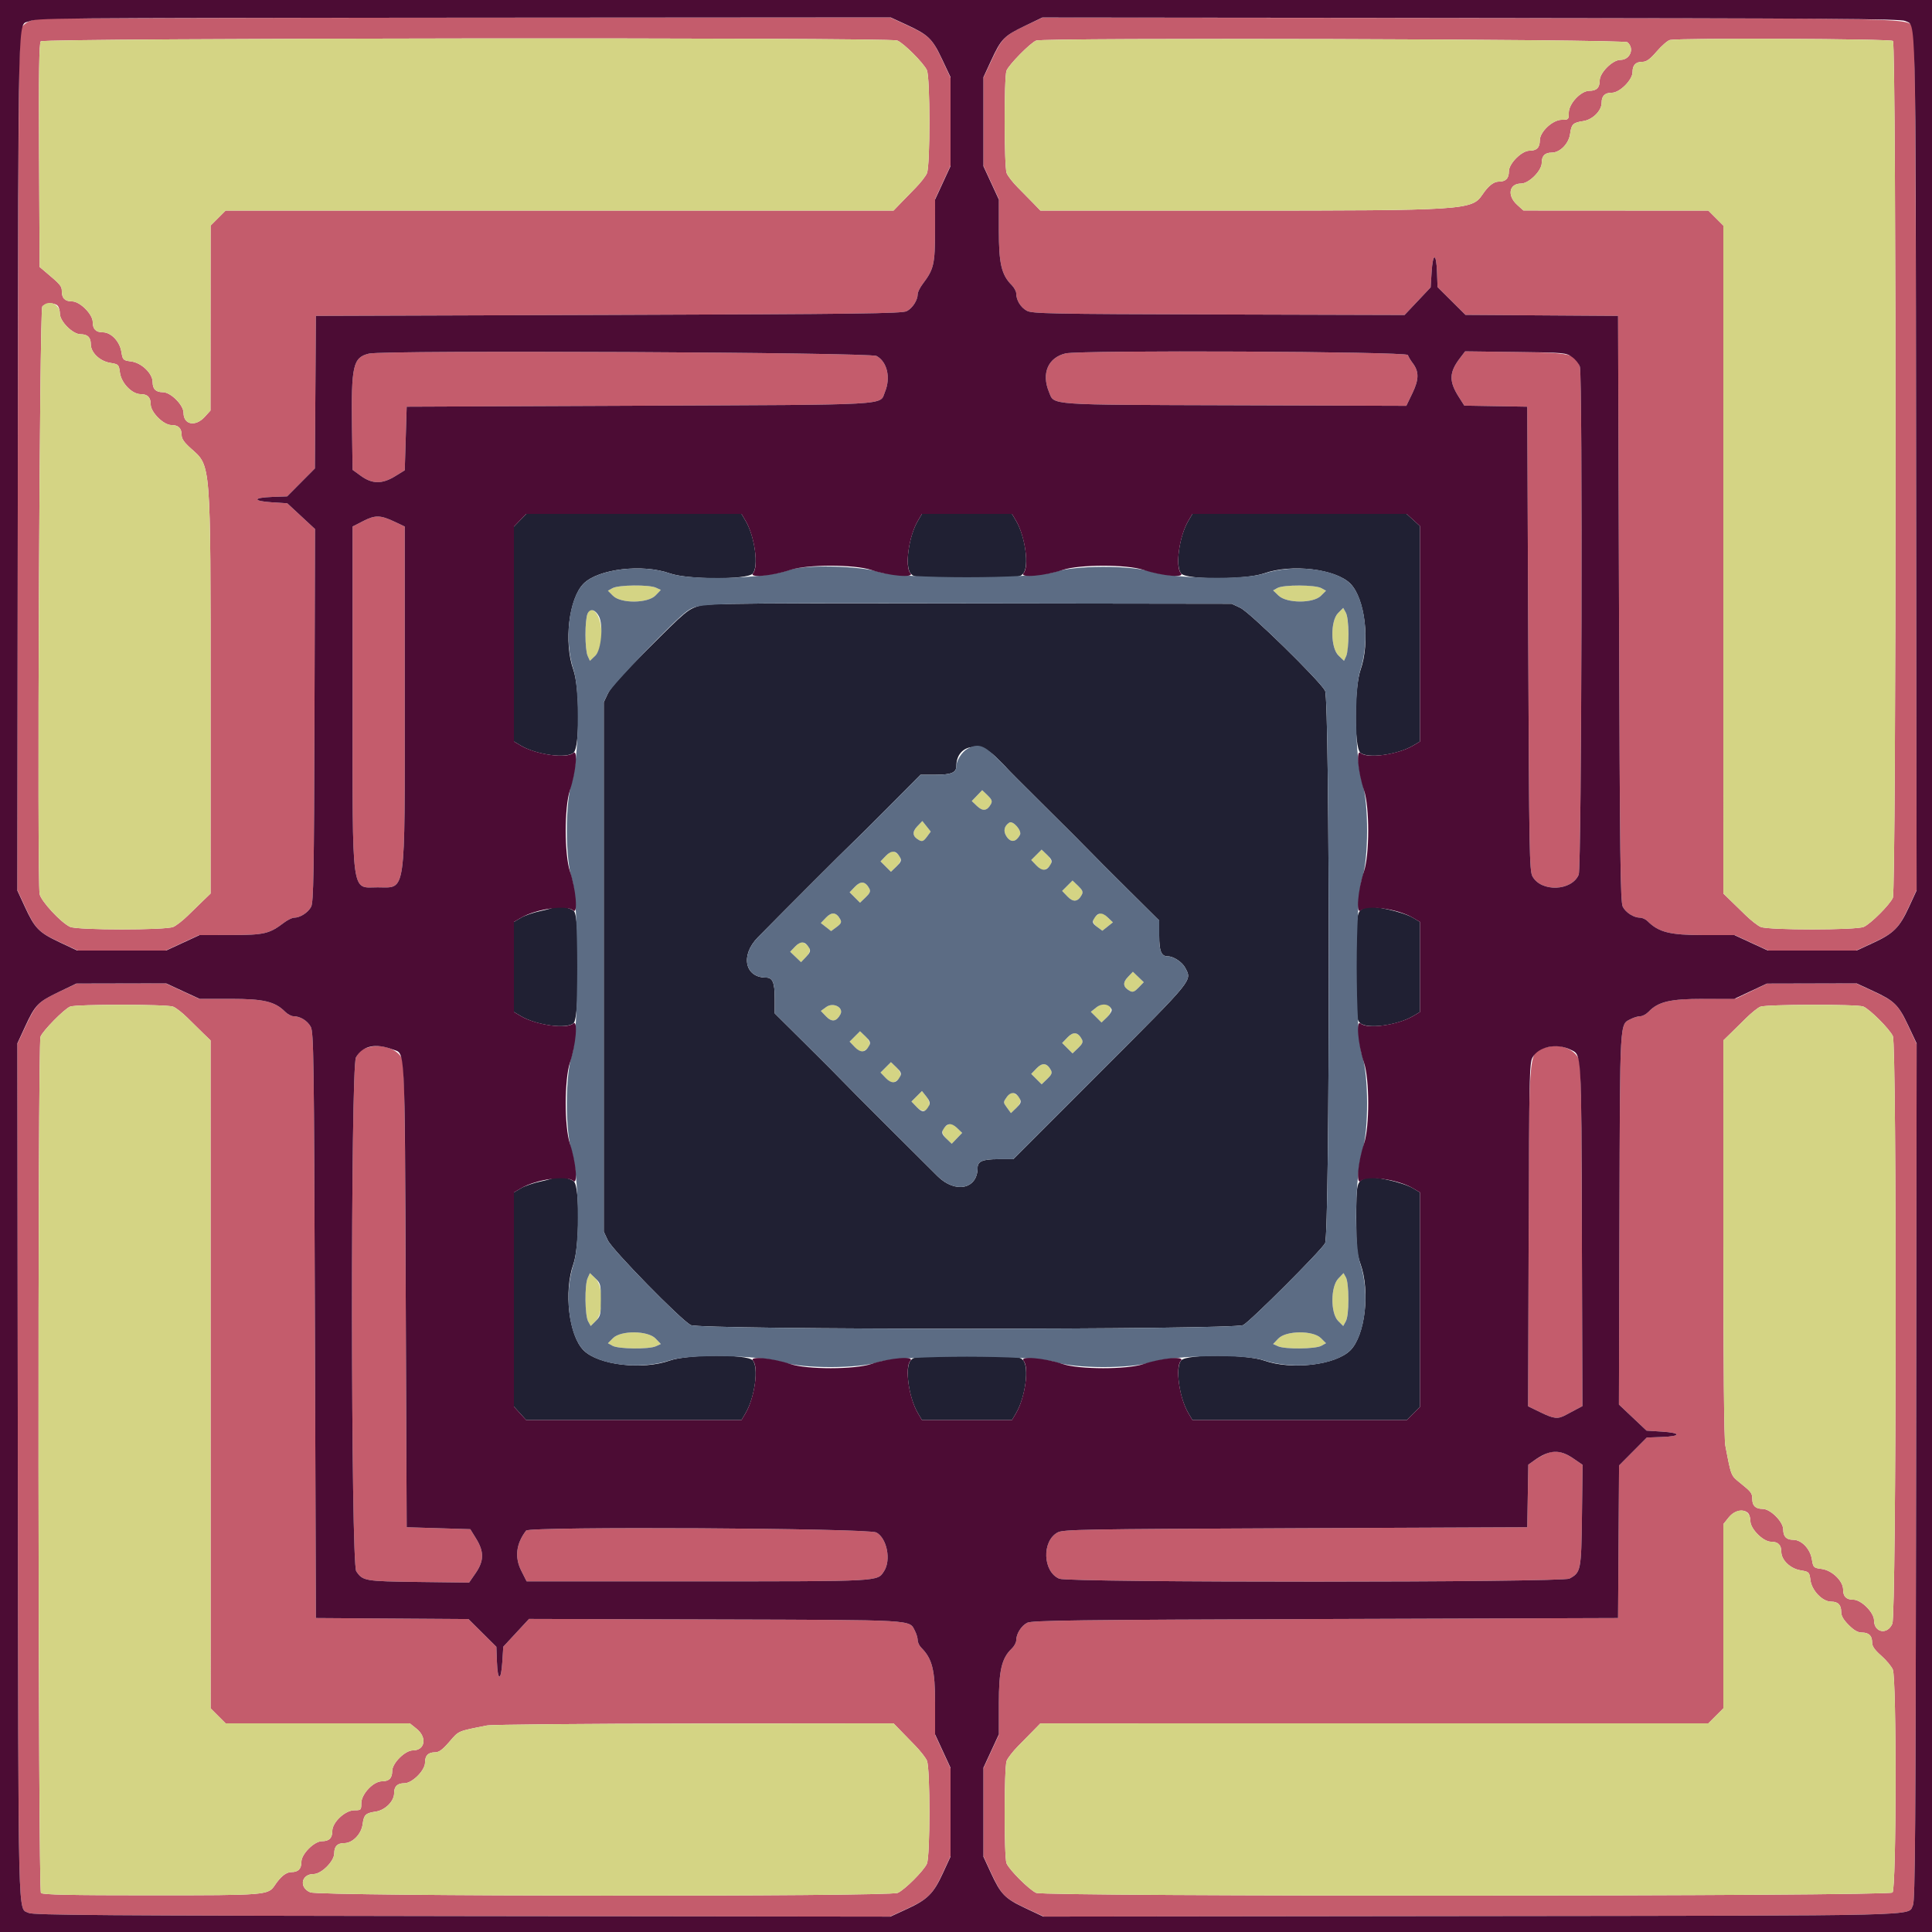 <svg id="svg" version="1.1" xmlns="http://www.w3.org/2000/svg" xmlns:xlink="http://www.w3.org/1999/xlink" width="400" height="400" viewBox="0, 0, 400,400"><g id="svgg"><path id="path0" d="M107.678 107.719 L 106.400 109.038 106.400 131.280 L 106.400 153.521 107.852 154.377 C 111.099 156.293,117.339 157.123,118.769 155.828 C 120.059 154.660,120.020 142.356,118.714 138.687 C 116.697 133.022,117.780 123.881,120.831 120.831 C 123.881 117.780,133.022 116.697,138.687 118.714 C 142.356 120.020,154.660 120.059,155.828 118.769 C 157.123 117.339,156.293 111.099,154.377 107.852 L 153.521 106.400 131.239 106.400 L 108.957 106.400 107.678 107.719 M190.023 107.852 C 188.107 111.099,187.277 117.339,188.572 118.769 C 189.298 119.572,189.695 119.600,200.200 119.600 C 210.705 119.600,211.102 119.572,211.828 118.769 C 213.123 117.339,212.293 111.099,210.377 107.852 L 209.521 106.400 200.200 106.400 L 190.879 106.400 190.023 107.852 M246.023 107.852 C 244.107 111.099,243.277 117.339,244.572 118.769 C 245.740 120.059,258.044 120.020,261.713 118.714 C 267.378 116.697,276.519 117.780,279.569 120.831 C 282.620 123.881,283.703 133.022,281.686 138.687 C 280.380 142.356,280.341 154.660,281.631 155.828 C 283.061 157.123,289.301 156.293,292.548 154.377 L 294.000 153.521 294.000 131.225 L 294.000 108.929 292.611 107.664 L 291.221 106.400 269.050 106.400 L 246.879 106.400 246.023 107.852 M144.889 125.385 C 142.377 126.174,142.063 126.436,134.045 134.449 C 129.077 139.413,126.415 142.384,125.845 143.600 L 125.000 145.400 125.000 200.200 L 125.000 255.000 125.844 256.800 C 126.765 258.765,140.835 273.150,143.000 274.340 C 144.844 275.354,255.556 275.354,257.400 274.340 C 258.963 273.481,273.481 258.963,274.340 257.400 C 275.354 255.556,275.354 144.844,274.340 143.000 C 273.150 140.835,258.765 126.765,256.800 125.844 L 255.000 125.000 200.800 124.924 C 156.398 124.861,146.291 124.945,144.889 125.385 M206.100 156.642 C 207.365 157.866,208.400 158.917,208.400 158.977 C 208.400 159.037,211.924 162.576,216.231 166.843 C 220.538 171.109,224.723 175.296,225.531 176.146 C 226.339 176.997,229.925 180.594,233.500 184.140 L 240.000 190.589 240.000 193.723 C 240.000 196.960,240.436 198.000,241.791 198.000 C 242.972 198.000,244.777 199.196,245.393 200.387 C 246.790 203.088,247.348 202.403,227.900 221.869 L 209.800 239.987 206.671 239.993 C 203.442 240.000,202.400 240.439,202.400 241.791 C 202.400 246.208,197.770 247.158,194.095 243.496 C 192.717 242.123,187.976 237.400,183.560 233.000 C 179.143 228.600,175.051 224.484,174.465 223.854 C 173.879 223.224,170.475 219.806,166.900 216.260 L 160.400 209.811 160.400 206.677 C 160.400 203.440,159.964 202.400,158.609 202.400 C 154.193 202.400,153.250 197.784,156.909 194.072 C 163.246 187.640,174.752 176.129,176.136 174.836 C 176.981 174.046,180.579 170.475,184.131 166.900 L 190.589 160.400 193.723 160.400 C 196.960 160.400,198.000 159.964,198.000 158.609 C 198.000 154.356,202.587 153.242,206.100 156.642 M114.723 187.807 C 114.570 187.962,113.288 188.331,111.874 188.627 C 110.460 188.924,108.650 189.551,107.852 190.023 L 106.400 190.879 106.400 200.200 L 106.400 209.521 107.852 210.377 C 111.099 212.293,117.339 213.123,118.769 211.828 C 120.013 210.702,120.070 189.749,118.831 188.628 C 118.020 187.894,115.194 187.329,114.723 187.807 M282.800 187.867 C 280.788 188.662,280.800 188.590,280.800 200.200 C 280.800 210.705,280.828 211.102,281.631 211.828 C 283.061 213.123,289.301 212.293,292.548 210.377 L 294.000 209.521 294.000 200.200 L 294.000 190.879 292.548 190.023 C 290.411 188.762,284.079 187.362,282.800 187.867 M114.723 243.807 C 114.570 243.962,113.288 244.331,111.874 244.627 C 110.460 244.924,108.650 245.551,107.852 246.023 L 106.400 246.879 106.400 269.050 L 106.400 291.221 107.664 292.611 L 108.929 294.000 131.225 294.000 L 153.521 294.000 154.377 292.548 C 156.293 289.301,157.123 283.061,155.828 281.631 C 154.660 280.341,142.356 280.380,138.687 281.686 C 133.022 283.703,123.881 282.620,120.831 279.569 C 117.780 276.519,116.697 267.378,118.714 261.713 C 119.976 258.168,120.061 245.741,118.831 244.628 C 118.020 243.894,115.194 243.329,114.723 243.807 M282.800 243.867 C 280.875 244.628,280.800 244.945,280.800 252.275 C 280.800 258.434,280.901 259.508,281.686 261.713 C 283.703 267.378,282.620 276.519,279.569 279.569 C 276.519 282.620,267.378 283.703,261.713 281.686 C 258.044 280.380,245.740 280.341,244.572 281.631 C 243.277 283.061,244.107 289.301,246.023 292.548 L 246.879 294.000 269.080 294.000 L 291.280 294.000 292.640 292.640 L 294.000 291.280 294.000 269.080 L 294.000 246.879 292.548 246.023 C 290.411 244.762,284.079 243.362,282.800 243.867 M188.572 281.631 C 187.277 283.061,188.107 289.301,190.023 292.548 L 190.879 294.000 200.200 294.000 L 209.521 294.000 210.377 292.548 C 212.293 289.301,213.123 283.061,211.828 281.631 C 211.102 280.828,210.705 280.800,200.200 280.800 C 189.695 280.800,189.298 280.828,188.572 281.631 " stroke="none" fill="#202033" fill-rule="evenodd"></path><path id="path1" d="M8.200 3.876 C 6.177 4.139,4.929 4.804,4.352 5.927 C 3.889 6.828,3.783 21.223,3.691 95.625 L 3.582 184.250 5.181 187.710 C 7.320 192.339,7.972 193.007,12.350 195.050 L 16.100 196.800 25.194 196.800 L 34.288 196.800 37.751 195.200 L 41.215 193.600 47.707 193.591 C 54.725 193.582,55.732 193.350,58.778 191.043 C 59.535 190.470,60.489 190.000,60.898 190.000 C 62.140 190.000,63.812 188.923,64.422 187.730 C 64.912 186.772,65.017 180.719,65.110 148.064 L 65.219 109.528 62.346 106.864 L 59.472 104.200 56.331 104.000 C 52.276 103.742,52.270 103.034,56.322 102.885 L 59.450 102.770 62.320 99.880 L 65.191 96.991 65.295 81.195 L 65.400 65.400 126.000 65.200 C 177.768 65.029,186.765 64.916,187.730 64.422 C 188.923 63.812,190.000 62.140,190.000 60.898 C 190.000 60.489,190.470 59.535,191.043 58.778 C 193.350 55.732,193.582 54.725,193.591 47.707 L 193.600 41.215 195.200 37.751 L 196.800 34.288 196.800 25.194 L 196.800 16.100 195.050 12.350 C 193.009 7.975,192.338 7.319,187.729 5.190 L 184.288 3.600 96.844 3.660 C 48.750 3.693,8.860 3.790,8.200 3.876 M212.400 5.264 C 207.967 7.356,207.429 7.897,205.350 12.350 L 203.600 16.100 203.600 25.194 L 203.600 34.288 205.200 37.751 L 206.800 41.215 206.800 47.633 C 206.800 54.599,207.340 56.904,209.473 59.036 C 209.983 59.546,210.400 60.323,210.400 60.763 C 210.400 62.145,211.310 63.635,212.578 64.330 C 213.693 64.941,217.171 65.010,252.298 65.110 L 290.796 65.219 293.498 62.358 L 296.200 59.498 296.400 56.344 C 296.658 52.278,297.366 52.264,297.515 56.322 L 297.630 59.450 300.520 62.320 L 303.409 65.191 319.205 65.295 L 335.000 65.400 335.200 126.000 C 335.371 177.768,335.484 186.765,335.978 187.730 C 336.603 188.952,338.266 190.000,339.580 190.000 C 340.031 190.000,340.728 190.328,341.129 190.729 C 343.418 193.018,345.757 193.600,352.671 193.600 L 359.185 193.600 362.649 195.200 L 366.112 196.800 375.200 196.800 L 384.288 196.800 387.795 195.180 C 392.178 193.155,393.156 192.176,395.186 187.782 L 396.812 184.262 396.706 95.631 C 396.618 21.833,396.509 6.823,396.056 5.944 C 394.880 3.663,400.790 3.806,304.600 3.730 L 215.800 3.659 212.400 5.264 M185.758 8.384 C 187.052 8.876,191.246 13.069,191.900 14.524 C 192.598 16.078,192.604 34.298,191.908 35.881 C 191.637 36.497,190.602 37.829,189.608 38.843 C 188.614 39.857,187.170 41.341,186.400 42.141 L 185.000 43.596 115.853 43.598 L 46.706 43.600 45.153 45.153 L 43.600 46.706 43.588 65.853 L 43.577 85.000 42.394 86.300 C 40.467 88.418,38.000 87.954,38.000 85.473 C 38.000 83.855,35.345 81.200,33.727 81.200 C 32.259 81.200,31.600 80.554,31.600 79.114 C 31.600 77.324,29.324 75.124,27.174 74.835 C 25.457 74.605,25.415 74.564,25.121 72.800 C 24.762 70.646,22.986 68.800,21.274 68.800 C 19.846 68.800,19.200 68.138,19.200 66.673 C 19.200 65.055,16.545 62.400,14.927 62.400 C 13.461 62.400,12.800 61.754,12.800 60.323 C 12.800 59.231,12.547 58.930,9.400 56.280 L 8.200 55.270 8.087 32.191 C 8.004 15.195,8.096 8.966,8.436 8.556 C 9.001 7.876,183.976 7.706,185.758 8.384 M336.939 8.749 C 338.462 10.013,337.504 12.400,335.473 12.400 C 333.855 12.400,331.200 15.055,331.200 16.673 C 331.200 18.153,330.553 18.800,329.073 18.800 C 327.290 18.800,324.800 21.453,324.800 23.353 C 324.800 24.749,324.749 24.800,323.353 24.800 C 321.453 24.800,318.800 27.290,318.800 29.073 C 318.800 30.553,318.153 31.200,316.673 31.200 C 315.055 31.200,312.400 33.855,312.400 35.473 C 312.400 36.935,311.755 37.600,310.336 37.600 C 309.246 37.600,308.133 38.481,306.899 40.320 C 304.765 43.501,303.223 43.600,256.100 43.598 L 215.400 43.596 214.000 42.141 C 213.230 41.341,211.749 39.836,210.710 38.795 C 209.670 37.755,208.635 36.419,208.410 35.826 C 207.887 34.450,207.864 16.009,208.384 14.642 C 208.849 13.419,213.293 8.900,214.520 8.402 C 216.103 7.760,336.157 8.100,336.939 8.749 M391.920 8.480 C 392.636 9.196,392.616 184.281,391.900 185.876 C 391.254 187.315,387.315 191.254,385.876 191.900 C 384.322 192.598,366.102 192.604,364.519 191.908 C 363.903 191.637,362.500 190.540,361.400 189.469 C 360.300 188.399,358.816 186.955,358.103 186.262 L 356.806 185.000 356.803 115.853 L 356.800 46.706 355.247 45.153 L 353.694 43.600 334.547 43.588 L 315.400 43.577 314.100 42.394 C 311.982 40.467,312.446 38.000,314.927 38.000 C 316.545 38.000,319.200 35.345,319.200 33.727 C 319.200 32.262,319.846 31.600,321.274 31.600 C 322.991 31.600,324.803 29.744,325.077 27.706 C 325.344 25.708,325.672 25.391,327.800 25.069 C 329.747 24.775,331.600 22.925,331.600 21.274 C 331.600 19.846,332.262 19.200,333.727 19.200 C 335.345 19.200,338.000 16.545,338.000 14.927 C 338.000 13.467,338.645 12.800,340.057 12.800 C 340.888 12.800,341.609 12.273,343.036 10.620 C 344.071 9.421,345.296 8.366,345.759 8.275 C 348.031 7.827,391.460 8.020,391.920 8.480 M11.920 63.280 C 12.184 63.544,12.400 64.285,12.400 64.927 C 12.400 66.545,15.055 69.200,16.673 69.200 C 18.138 69.200,18.800 69.846,18.800 71.274 C 18.800 72.986,20.646 74.762,22.800 75.121 C 24.564 75.415,24.605 75.457,24.835 77.174 C 25.124 79.324,27.324 81.600,29.114 81.600 C 30.554 81.600,31.200 82.259,31.200 83.727 C 31.200 85.345,33.855 88.000,35.473 88.000 C 36.931 88.000,37.600 88.645,37.600 90.049 C 37.600 90.848,38.118 91.598,39.549 92.869 C 43.703 96.558,43.600 95.258,43.598 144.300 L 43.596 185.000 42.141 186.400 C 41.341 187.170,39.857 188.614,38.843 189.608 C 37.829 190.602,36.497 191.637,35.881 191.908 C 34.298 192.604,16.080 192.598,14.519 191.900 C 12.656 191.067,8.463 186.547,8.201 185.090 C 7.651 182.027,8.182 64.144,8.749 63.461 C 9.389 62.691,11.226 62.586,11.920 63.280 M76.406 73.206 C 73.084 73.996,72.701 75.661,72.879 88.540 L 73.000 97.281 74.739 98.540 C 77.080 100.235,79.138 100.248,81.831 98.584 L 83.800 97.368 84.000 90.784 L 84.200 84.200 132.200 84.000 C 185.518 83.778,182.052 83.971,183.219 81.154 C 184.446 78.191,183.683 74.904,181.488 73.704 C 180.080 72.935,79.551 72.458,76.406 73.206 M220.600 73.171 C 216.984 74.044,215.587 77.306,217.181 81.154 C 218.333 83.935,216.278 83.788,255.683 83.910 L 291.166 84.021 292.427 81.406 C 293.809 78.540,293.817 76.913,292.458 75.141 C 292.061 74.623,291.621 73.885,291.481 73.500 C 291.211 72.762,223.595 72.449,220.600 73.171 M302.270 74.144 C 300.029 77.082,299.964 78.925,301.990 82.119 L 303.170 83.980 309.685 84.090 L 316.200 84.200 316.400 132.200 C 316.584 176.426,316.654 180.298,317.281 181.444 C 319.086 184.739,325.417 184.499,326.860 181.081 C 327.461 179.656,327.692 78.042,327.099 75.927 C 326.349 73.252,325.310 73.014,313.769 72.871 L 303.339 72.742 302.270 74.144 M75.200 107.879 L 73.000 109.005 73.000 144.603 C 73.000 186.405,72.643 183.714,78.190 183.714 C 84.143 183.714,83.800 186.121,83.800 144.406 L 83.800 109.012 81.807 108.066 C 78.769 106.623,77.710 106.593,75.200 107.879 M12.400 205.269 C 7.967 207.354,7.430 207.894,5.344 212.363 L 3.588 216.126 3.694 304.763 C 3.809 400.763,3.664 394.881,5.944 396.056 C 6.823 396.509,21.836 396.618,95.625 396.709 L 184.250 396.818 187.776 395.189 C 192.177 393.155,193.154 392.179,195.180 387.795 L 196.800 384.288 196.800 375.200 L 196.800 366.112 195.200 362.649 L 193.600 359.185 193.600 352.671 C 193.600 345.757,193.018 343.418,190.729 341.129 C 190.328 340.728,190.000 340.031,190.000 339.580 C 190.000 339.129,189.743 338.264,189.430 337.658 C 188.213 335.305,190.037 335.410,148.064 335.290 L 109.528 335.181 106.864 338.054 L 104.200 340.928 104.000 344.069 C 103.742 348.124,103.034 348.130,102.885 344.078 L 102.770 340.950 99.880 338.080 L 96.991 335.209 81.195 335.105 L 65.400 335.000 65.200 274.400 C 65.016 218.703,64.946 213.701,64.330 212.578 C 63.635 211.310,62.145 210.400,60.763 210.400 C 60.323 210.400,59.546 209.983,59.036 209.473 C 56.904 207.340,54.599 206.800,47.633 206.800 L 41.215 206.800 37.751 205.200 L 34.288 203.600 25.044 203.634 L 15.800 203.669 12.400 205.269 M362.600 205.211 L 359.400 206.753 352.874 206.776 C 345.785 206.802,343.323 207.378,341.319 209.477 C 340.835 209.985,340.061 210.400,339.599 210.400 C 339.138 210.400,338.264 210.657,337.658 210.970 C 335.305 212.187,335.410 210.366,335.290 252.298 L 335.181 290.796 338.042 293.498 L 340.902 296.200 344.056 296.400 C 348.122 296.658,348.136 297.366,344.078 297.515 L 340.950 297.630 338.080 300.520 L 335.209 303.409 335.105 319.205 L 335.000 335.000 274.400 335.200 C 222.632 335.371,213.635 335.484,212.670 335.978 C 211.442 336.606,210.400 338.268,210.400 339.599 C 210.400 340.061,209.985 340.835,209.477 341.319 C 207.377 343.324,206.800 345.790,206.800 352.767 L 206.800 359.185 205.200 362.649 L 203.600 366.112 203.600 375.200 L 203.600 384.288 205.190 387.729 C 207.320 392.339,207.975 393.008,212.363 395.056 L 216.126 396.812 304.763 396.706 C 400.763 396.591,394.881 396.736,396.056 394.456 C 396.509 393.577,396.618 378.563,396.709 304.769 L 396.818 216.138 395.059 212.369 C 393.008 207.974,392.340 207.320,387.729 205.190 L 384.288 203.600 375.044 203.635 L 365.800 203.669 362.600 205.211 M35.826 208.410 C 36.419 208.635,37.755 209.670,38.795 210.710 C 39.836 211.749,41.341 213.230,42.141 214.000 L 43.596 215.400 43.598 284.547 L 43.600 353.694 45.153 355.247 L 46.706 356.800 65.774 356.800 L 84.843 356.800 86.221 357.900 C 88.471 359.695,88.021 362.400,85.473 362.400 C 83.855 362.400,81.200 365.055,81.200 366.673 C 81.200 368.153,80.553 368.800,79.073 368.800 C 77.290 368.800,74.800 371.453,74.800 373.353 C 74.800 374.749,74.749 374.800,73.353 374.800 C 71.453 374.800,68.800 377.290,68.800 379.073 C 68.800 380.553,68.153 381.200,66.673 381.200 C 65.055 381.200,62.400 383.855,62.400 385.473 C 62.400 386.935,61.755 387.600,60.336 387.600 C 59.246 387.600,58.133 388.481,56.900 390.319 C 55.520 392.375,55.215 392.400,31.231 392.400 C 14.442 392.400,8.842 392.282,8.480 391.920 C 7.869 391.309,7.774 216.247,8.384 214.642 C 8.850 213.417,13.295 208.898,14.520 208.405 C 15.770 207.902,34.501 207.906,35.826 208.410 M385.758 208.384 C 387.052 208.876,391.246 213.069,391.900 214.524 C 392.723 216.356,392.621 334.174,391.795 336.151 C 390.795 338.543,388.000 338.044,388.000 335.473 C 388.000 333.855,385.345 331.200,383.727 331.200 C 382.259 331.200,381.600 330.554,381.600 329.114 C 381.600 327.324,379.324 325.124,377.174 324.835 C 375.457 324.605,375.415 324.564,375.121 322.800 C 374.762 320.646,372.986 318.800,371.274 318.800 C 369.846 318.800,369.200 318.138,369.200 316.673 C 369.200 315.055,366.545 312.400,364.927 312.400 C 363.492 312.400,362.802 311.760,362.794 310.420 C 362.786 309.138,362.620 308.912,360.322 307.056 C 358.334 305.451,358.443 305.724,357.207 299.280 C 356.947 297.929,356.801 282.343,356.803 256.280 L 356.806 215.400 358.103 214.138 C 358.816 213.445,360.324 211.962,361.453 210.843 C 362.582 209.724,363.932 208.638,364.453 208.430 C 365.702 207.930,384.457 207.890,385.758 208.384 M76.565 216.773 C 74.864 217.185,74.499 217.459,73.697 218.925 C 72.567 220.992,72.624 323.646,73.757 325.316 C 75.119 327.326,75.499 327.391,86.661 327.529 L 97.122 327.658 98.456 325.729 C 100.219 323.180,100.253 321.271,98.584 318.569 L 97.368 316.600 90.784 316.400 L 84.200 316.200 84.000 268.200 C 83.816 223.974,83.746 220.102,83.119 218.956 C 82.140 217.169,79.105 216.158,76.565 216.773 M321.000 216.665 C 316.254 217.732,316.617 214.588,316.490 255.678 L 316.379 291.156 318.884 292.378 C 321.742 293.773,322.521 293.855,324.200 292.943 C 324.860 292.584,325.900 292.030,326.510 291.711 L 327.621 291.131 327.510 255.666 C 327.410 223.464,327.339 220.088,326.734 218.986 C 325.776 217.239,323.159 216.180,321.000 216.665 M320.073 300.989 C 319.343 301.316,318.222 301.957,317.583 302.412 L 316.420 303.241 316.310 309.720 L 316.200 316.200 268.200 316.400 C 223.974 316.584,220.102 316.654,218.956 317.281 C 215.661 319.086,215.901 325.417,219.319 326.860 C 221.274 327.685,323.394 327.660,324.937 326.834 C 327.307 325.565,327.388 325.156,327.529 313.739 L 327.658 303.278 325.818 302.012 C 323.614 300.496,321.865 300.184,320.073 300.989 M361.920 313.280 C 362.184 313.544,362.400 314.285,362.400 314.927 C 362.400 316.545,365.055 319.200,366.673 319.200 C 368.138 319.200,368.800 319.846,368.800 321.274 C 368.800 322.986,370.646 324.762,372.800 325.121 C 374.564 325.415,374.605 325.457,374.835 327.174 C 375.124 329.324,377.324 331.600,379.114 331.600 C 380.554 331.600,381.200 332.259,381.200 333.727 C 381.200 334.549,381.659 335.353,382.753 336.447 C 383.847 337.541,384.651 338.000,385.473 338.000 C 386.930 338.000,387.600 338.645,387.600 340.046 C 387.600 340.839,388.109 341.580,389.488 342.794 C 390.526 343.708,391.606 345.004,391.888 345.674 C 392.685 347.570,392.629 391.028,391.829 391.829 C 391.031 392.626,216.299 392.697,214.524 391.900 C 213.069 391.246,208.876 387.052,208.384 385.758 C 207.864 384.391,207.887 365.950,208.410 364.574 C 208.635 363.981,209.733 362.575,210.848 361.448 C 211.964 360.322,213.445 358.816,214.138 358.103 L 215.400 356.806 284.547 356.803 L 353.694 356.800 355.247 355.247 L 356.800 353.694 356.800 334.626 L 356.800 315.557 357.900 314.179 C 359.065 312.718,360.939 312.299,361.920 313.280 M108.926 316.890 C 106.852 319.609,106.514 322.405,107.921 325.200 L 109.029 327.400 144.414 327.400 C 182.592 327.400,181.618 327.453,183.028 325.302 C 184.530 323.009,183.636 318.482,181.444 317.281 C 179.792 316.376,109.606 315.998,108.926 316.890 M186.262 358.103 C 186.955 358.816,188.399 360.300,189.469 361.400 C 190.540 362.500,191.637 363.903,191.908 364.519 C 192.604 366.102,192.598 384.322,191.900 385.876 C 191.254 387.315,187.315 391.254,185.876 391.900 C 184.044 392.723,66.226 392.621,64.249 391.795 C 61.857 390.795,62.356 388.000,64.927 388.000 C 66.545 388.000,69.200 385.345,69.200 383.727 C 69.200 382.262,69.846 381.600,71.274 381.600 C 72.991 381.600,74.803 379.744,75.077 377.706 C 75.344 375.708,75.672 375.391,77.800 375.069 C 79.747 374.775,81.600 372.925,81.600 371.274 C 81.600 369.846,82.262 369.200,83.727 369.200 C 85.345 369.200,88.000 366.545,88.000 364.927 C 88.000 363.467,88.645 362.800,90.057 362.800 C 90.889 362.800,91.610 362.272,93.041 360.614 C 95.036 358.304,94.661 358.466,100.800 357.244 C 101.790 357.047,121.140 356.868,143.800 356.846 L 185.000 356.806 186.262 358.103 " stroke="none" fill="#c45c6c" fill-rule="evenodd"></path><path id="path2" d="M8.436 8.556 C 8.096 8.966,8.004 15.195,8.087 32.191 L 8.200 55.270 9.400 56.280 C 12.547 58.930,12.800 59.231,12.800 60.323 C 12.800 61.754,13.461 62.400,14.927 62.400 C 16.545 62.400,19.200 65.055,19.200 66.673 C 19.200 68.138,19.846 68.800,21.274 68.800 C 22.986 68.800,24.762 70.646,25.121 72.800 C 25.415 74.564,25.457 74.605,27.174 74.835 C 29.324 75.124,31.600 77.324,31.600 79.114 C 31.600 80.554,32.259 81.200,33.727 81.200 C 35.345 81.200,38.000 83.855,38.000 85.473 C 38.000 87.954,40.467 88.418,42.394 86.300 L 43.577 85.000 43.588 65.853 L 43.600 46.706 45.153 45.153 L 46.706 43.600 115.853 43.598 L 185.000 43.596 186.400 42.141 C 187.170 41.341,188.614 39.857,189.608 38.843 C 190.602 37.829,191.637 36.497,191.908 35.881 C 192.604 34.298,192.598 16.078,191.900 14.524 C 191.246 13.069,187.052 8.876,185.758 8.384 C 183.976 7.706,9.001 7.876,8.436 8.556 M214.520 8.402 C 213.293 8.900,208.849 13.419,208.384 14.642 C 207.864 16.009,207.887 34.450,208.410 35.826 C 208.635 36.419,209.670 37.755,210.710 38.795 C 211.749 39.836,213.230 41.341,214.000 42.141 L 215.400 43.596 256.100 43.598 C 303.223 43.600,304.765 43.501,306.899 40.320 C 308.133 38.481,309.246 37.600,310.336 37.600 C 311.755 37.600,312.400 36.935,312.400 35.473 C 312.400 33.855,315.055 31.200,316.673 31.200 C 318.153 31.200,318.800 30.553,318.800 29.073 C 318.800 27.290,321.453 24.800,323.353 24.800 C 324.749 24.800,324.800 24.749,324.800 23.353 C 324.800 21.453,327.290 18.800,329.073 18.800 C 330.553 18.800,331.200 18.153,331.200 16.673 C 331.200 15.055,333.855 12.400,335.473 12.400 C 337.504 12.400,338.462 10.013,336.939 8.749 C 336.157 8.100,216.103 7.760,214.520 8.402 M345.759 8.275 C 345.296 8.366,344.071 9.421,343.036 10.620 C 341.609 12.273,340.888 12.800,340.057 12.800 C 338.645 12.800,338.000 13.467,338.000 14.927 C 338.000 16.545,335.345 19.200,333.727 19.200 C 332.262 19.200,331.600 19.846,331.600 21.274 C 331.600 22.925,329.747 24.775,327.800 25.069 C 325.672 25.391,325.344 25.708,325.077 27.706 C 324.803 29.744,322.991 31.600,321.274 31.600 C 319.846 31.600,319.200 32.262,319.200 33.727 C 319.200 35.345,316.545 38.000,314.927 38.000 C 312.446 38.000,311.982 40.467,314.100 42.394 L 315.400 43.577 334.547 43.588 L 353.694 43.600 355.247 45.153 L 356.800 46.706 356.803 115.853 L 356.806 185.000 358.103 186.262 C 358.816 186.955,360.300 188.399,361.400 189.469 C 362.500 190.540,363.903 191.637,364.519 191.908 C 366.102 192.604,384.322 192.598,385.876 191.900 C 387.315 191.254,391.254 187.315,391.900 185.876 C 392.616 184.281,392.636 9.196,391.920 8.480 C 391.460 8.020,348.031 7.827,345.759 8.275 M8.749 63.461 C 8.182 64.144,7.651 182.027,8.201 185.090 C 8.463 186.547,12.656 191.067,14.519 191.900 C 16.080 192.598,34.298 192.604,35.881 191.908 C 36.497 191.637,37.829 190.602,38.843 189.608 C 39.857 188.614,41.341 187.170,42.141 186.400 L 43.596 185.000 43.598 144.300 C 43.600 95.258,43.703 96.558,39.549 92.869 C 38.118 91.598,37.600 90.848,37.600 90.049 C 37.600 88.645,36.931 88.000,35.473 88.000 C 33.855 88.000,31.200 85.345,31.200 83.727 C 31.200 82.259,30.554 81.600,29.114 81.600 C 27.324 81.600,25.124 79.324,24.835 77.174 C 24.605 75.457,24.564 75.415,22.800 75.121 C 20.646 74.762,18.800 72.986,18.800 71.274 C 18.800 69.846,18.138 69.200,16.673 69.200 C 15.055 69.200,12.400 66.545,12.400 64.927 C 12.400 62.896,10.013 61.938,8.749 63.461 M126.832 121.765 L 125.864 122.301 126.914 123.350 C 128.549 124.986,134.139 124.934,135.734 123.268 L 136.819 122.137 135.790 121.668 C 134.370 121.021,128.051 121.089,126.832 121.765 M264.493 121.732 L 263.585 122.236 264.714 123.318 C 266.397 124.930,271.886 124.950,273.486 123.350 L 274.536 122.301 273.568 121.765 C 272.304 121.065,265.737 121.041,264.493 121.732 M121.657 127.035 C 121.060 128.346,121.068 134.472,121.668 135.790 L 122.137 136.819 123.268 135.734 C 125.161 133.921,124.871 127.508,122.848 126.425 C 122.254 126.108,122.026 126.224,121.657 127.035 M277.050 126.914 C 275.414 128.549,275.466 134.139,277.132 135.734 L 278.263 136.819 278.732 135.790 C 279.379 134.370,279.311 128.051,278.635 126.832 L 278.099 125.864 277.050 126.914 M202.275 164.722 L 201.197 165.847 202.298 166.898 C 203.485 168.031,204.406 167.884,205.178 166.441 C 205.481 165.874,205.325 165.487,204.459 164.657 L 203.353 163.597 202.275 164.722 M189.906 171.094 C 188.770 172.284,188.914 173.205,190.356 173.976 C 190.927 174.282,191.246 174.134,191.888 173.266 L 192.699 172.169 191.830 171.079 L 190.961 169.988 189.906 171.094 M208.962 170.317 C 207.847 171.051,207.660 172.161,208.462 173.287 C 209.327 174.502,210.380 174.332,211.174 172.849 C 211.628 172.001,209.721 169.818,208.962 170.317 M183.411 177.188 L 182.306 178.342 183.382 179.418 L 184.458 180.494 185.612 179.389 C 186.857 178.196,186.738 177.223,185.249 176.426 C 184.670 176.116,184.286 176.275,183.411 177.188 M214.582 176.982 L 213.506 178.058 214.611 179.212 C 215.486 180.125,215.870 180.284,216.449 179.974 C 217.938 179.177,218.057 178.204,216.812 177.011 L 215.658 175.906 214.582 176.982 M177.011 183.588 L 175.906 184.742 176.982 185.818 L 178.058 186.894 179.212 185.789 C 180.125 184.914,180.284 184.530,179.974 183.951 C 179.177 182.462,178.204 182.343,177.011 183.588 M220.982 183.382 L 219.906 184.458 221.011 185.612 C 222.204 186.857,223.177 186.738,223.974 185.249 C 224.284 184.670,224.125 184.286,223.212 183.411 L 222.058 182.306 220.982 183.382 M171.032 189.967 L 169.946 191.100 171.009 191.935 L 172.071 192.771 173.217 191.924 C 174.134 191.246,174.284 190.932,173.972 190.348 C 173.182 188.871,172.203 188.744,171.032 189.967 M227.505 189.242 C 226.088 190.041,225.951 191.014,227.134 191.888 L 228.231 192.699 229.321 191.830 L 230.412 190.961 229.306 189.906 C 228.454 189.093,228.040 188.941,227.505 189.242 M164.657 195.941 L 163.597 197.047 164.722 198.125 L 165.847 199.203 166.898 198.102 C 168.031 196.915,167.884 195.994,166.441 195.222 C 165.874 194.919,165.487 195.075,164.657 195.941 M233.502 202.298 C 232.369 203.485,232.516 204.406,233.959 205.178 C 234.526 205.481,234.913 205.325,235.743 204.459 L 236.803 203.353 235.678 202.275 L 234.553 201.197 233.502 202.298 M171.066 208.490 L 169.949 209.304 171.033 210.435 C 172.212 211.665,173.182 211.528,173.990 210.018 C 174.749 208.601,172.516 207.434,171.066 208.490 M226.985 208.579 L 225.849 209.485 226.953 210.590 L 228.058 211.694 229.199 210.601 C 231.160 208.722,229.131 206.868,226.985 208.579 M14.520 208.405 C 13.295 208.898,8.850 213.417,8.384 214.642 C 7.774 216.247,7.869 391.309,8.480 391.920 C 8.842 392.282,14.442 392.400,31.231 392.400 C 55.215 392.400,55.520 392.375,56.900 390.319 C 58.133 388.481,59.246 387.600,60.336 387.600 C 61.755 387.600,62.400 386.935,62.400 385.473 C 62.400 383.855,65.055 381.200,66.673 381.200 C 68.153 381.200,68.800 380.553,68.800 379.073 C 68.800 377.290,71.453 374.800,73.353 374.800 C 74.749 374.800,74.800 374.749,74.800 373.353 C 74.800 371.453,77.290 368.800,79.073 368.800 C 80.553 368.800,81.200 368.153,81.200 366.673 C 81.200 365.055,83.855 362.400,85.473 362.400 C 88.021 362.400,88.471 359.695,86.221 357.900 L 84.843 356.800 65.774 356.800 L 46.706 356.800 45.153 355.247 L 43.600 353.694 43.598 284.547 L 43.596 215.400 42.141 214.000 C 41.341 213.230,39.836 211.749,38.795 210.710 C 37.755 209.670,36.419 208.635,35.826 208.410 C 34.501 207.906,15.770 207.902,14.520 208.405 M364.453 208.430 C 363.932 208.638,362.582 209.724,361.453 210.843 C 360.324 211.962,358.816 213.445,358.103 214.138 L 356.806 215.400 356.803 256.280 C 356.801 282.343,356.947 297.929,357.207 299.280 C 358.443 305.724,358.334 305.451,360.322 307.056 C 362.620 308.912,362.786 309.138,362.794 310.420 C 362.802 311.760,363.492 312.400,364.927 312.400 C 366.545 312.400,369.200 315.055,369.200 316.673 C 369.200 318.138,369.846 318.800,371.274 318.800 C 372.986 318.800,374.762 320.646,375.121 322.800 C 375.415 324.564,375.457 324.605,377.174 324.835 C 379.324 325.124,381.600 327.324,381.600 329.114 C 381.600 330.554,382.259 331.200,383.727 331.200 C 385.345 331.200,388.000 333.855,388.000 335.473 C 388.000 338.044,390.795 338.543,391.795 336.151 C 392.621 334.174,392.723 216.356,391.900 214.524 C 391.246 213.069,387.052 208.876,385.758 208.384 C 384.457 207.890,365.702 207.930,364.453 208.430 M176.982 214.582 L 175.906 215.658 177.011 216.812 C 177.886 217.725,178.270 217.884,178.849 217.574 C 180.338 216.777,180.457 215.804,179.212 214.611 L 178.058 213.506 176.982 214.582 M221.011 214.788 L 219.906 215.942 220.982 217.018 L 222.058 218.094 223.212 216.989 C 224.125 216.114,224.284 215.730,223.974 215.151 C 223.177 213.662,222.204 213.543,221.011 214.788 M183.382 220.982 L 182.306 222.058 183.411 223.212 C 184.286 224.125,184.670 224.284,185.249 223.974 C 186.738 223.177,186.857 222.204,185.612 221.011 L 184.458 219.906 183.382 220.982 M214.611 221.188 L 213.506 222.342 214.582 223.418 L 215.658 224.494 216.812 223.389 C 217.725 222.514,217.884 222.130,217.574 221.551 C 216.777 220.062,215.804 219.943,214.611 221.188 M189.792 226.972 L 188.706 228.058 189.821 229.222 C 191.608 231.087,193.428 229.083,191.800 227.041 L 190.878 225.885 189.792 226.972 M208.465 227.109 C 207.679 228.213,207.679 228.220,208.490 229.334 L 209.304 230.451 210.435 229.367 C 211.665 228.188,211.528 227.218,210.018 226.410 C 209.392 226.074,209.112 226.201,208.465 227.109 M196.305 232.842 C 194.875 233.649,194.755 234.607,195.941 235.743 L 197.047 236.803 198.125 235.678 L 199.203 234.553 198.102 233.502 C 197.253 232.692,196.840 232.541,196.305 232.842 M121.668 264.610 C 121.021 266.030,121.089 272.349,121.765 273.568 L 122.301 274.536 123.350 273.486 C 124.986 271.851,124.934 266.261,123.268 264.666 L 122.137 263.581 121.668 264.610 M277.082 264.714 C 275.470 266.397,275.450 271.886,277.050 273.486 L 278.099 274.536 278.635 273.568 C 279.335 272.304,279.359 265.737,278.668 264.493 L 278.164 263.585 277.082 264.714 M126.914 277.050 L 125.864 278.099 126.832 278.635 C 128.051 279.311,134.370 279.379,135.790 278.732 L 136.819 278.263 135.734 277.132 C 134.139 275.466,128.549 275.414,126.914 277.050 M264.666 277.132 L 263.581 278.263 264.610 278.732 C 266.030 279.379,272.349 279.311,273.568 278.635 L 274.536 278.099 273.486 277.050 C 271.851 275.414,266.261 275.466,264.666 277.132 M357.900 314.179 L 356.800 315.557 356.800 334.626 L 356.800 353.694 355.247 355.247 L 353.694 356.800 284.547 356.803 L 215.400 356.806 214.138 358.103 C 213.445 358.816,211.964 360.322,210.848 361.448 C 209.733 362.575,208.635 363.981,208.410 364.574 C 207.887 365.950,207.864 384.391,208.384 385.758 C 208.876 387.052,213.069 391.246,214.524 391.900 C 216.299 392.697,391.031 392.626,391.829 391.829 C 392.629 391.028,392.685 347.570,391.888 345.674 C 391.606 345.004,390.526 343.708,389.488 342.794 C 388.109 341.580,387.600 340.839,387.600 340.046 C 387.600 338.645,386.930 338.000,385.473 338.000 C 384.651 338.000,383.847 337.541,382.753 336.447 C 381.659 335.353,381.200 334.549,381.200 333.727 C 381.200 332.259,380.554 331.600,379.114 331.600 C 377.324 331.600,375.124 329.324,374.835 327.174 C 374.605 325.457,374.564 325.415,372.800 325.121 C 370.646 324.762,368.800 322.986,368.800 321.274 C 368.800 319.846,368.138 319.200,366.673 319.200 C 365.055 319.200,362.400 316.545,362.400 314.927 C 362.400 312.379,359.695 311.929,357.900 314.179 M100.800 357.244 C 94.661 358.466,95.036 358.304,93.041 360.614 C 91.610 362.272,90.889 362.800,90.057 362.800 C 88.645 362.800,88.000 363.467,88.000 364.927 C 88.000 366.545,85.345 369.200,83.727 369.200 C 82.262 369.200,81.600 369.846,81.600 371.274 C 81.600 372.925,79.747 374.775,77.800 375.069 C 75.672 375.391,75.344 375.708,75.077 377.706 C 74.803 379.744,72.991 381.600,71.274 381.600 C 69.846 381.600,69.200 382.262,69.200 383.727 C 69.200 385.345,66.545 388.000,64.927 388.000 C 62.356 388.000,61.857 390.795,64.249 391.795 C 66.226 392.621,184.044 392.723,185.876 391.900 C 187.315 391.254,191.254 387.315,191.900 385.876 C 192.598 384.322,192.604 366.102,191.908 364.519 C 191.637 363.903,190.540 362.500,189.469 361.400 C 188.399 360.300,186.955 358.816,186.262 358.103 L 185.000 356.806 143.800 356.846 C 121.140 356.868,101.790 357.047,100.800 357.244 " stroke="none" fill="#d4d484" fill-rule="evenodd"></path><path id="path3" d="M163.305 118.039 C 158.297 119.834,143.009 120.253,138.687 118.714 C 133.022 116.697,123.881 117.780,120.831 120.831 C 117.735 123.927,116.735 132.548,118.755 138.716 C 120.087 142.781,119.847 157.094,118.365 162.000 C 117.002 166.512,117.026 177.631,118.408 182.000 C 119.878 186.650,119.878 213.750,118.408 218.400 C 117.026 222.769,117.002 233.888,118.365 238.400 C 119.847 243.306,120.087 257.619,118.755 261.684 C 116.735 267.852,117.735 276.473,120.831 279.569 C 123.927 282.665,132.548 283.665,138.716 281.645 C 142.781 280.313,157.094 280.553,162.000 282.035 C 166.512 283.398,177.631 283.374,182.000 281.992 C 186.650 280.522,213.750 280.522,218.400 281.992 C 222.769 283.374,233.888 283.398,238.400 282.035 C 243.306 280.553,257.619 280.313,261.684 281.645 C 267.852 283.665,276.473 282.665,279.569 279.569 C 282.665 276.473,283.665 267.852,281.645 261.684 C 280.313 257.619,280.553 243.306,282.035 238.400 C 283.398 233.888,283.374 222.769,281.992 218.400 C 280.522 213.750,280.522 186.650,281.992 182.000 C 283.374 177.631,283.398 166.512,282.035 162.000 C 280.553 157.094,280.313 142.781,281.645 138.716 C 283.665 132.548,282.665 123.927,279.569 120.831 C 276.473 117.735,267.852 116.735,261.684 118.755 C 257.619 120.087,243.306 119.847,238.400 118.365 C 233.888 117.002,222.769 117.026,218.400 118.408 C 213.770 119.872,186.665 119.879,182.000 118.416 C 177.803 117.101,166.556 116.874,163.305 118.039 M135.790 121.668 L 136.819 122.137 135.734 123.268 C 134.139 124.934,128.549 124.986,126.914 123.350 L 125.864 122.301 126.832 121.765 C 128.051 121.089,134.370 121.021,135.790 121.668 M273.568 121.765 L 274.536 122.301 273.486 123.350 C 271.886 124.950,266.397 124.930,264.714 123.318 L 263.585 122.236 264.493 121.732 C 265.737 121.041,272.304 121.065,273.568 121.765 M256.800 125.844 C 258.765 126.765,273.150 140.835,274.340 143.000 C 275.354 144.844,275.354 255.556,274.340 257.400 C 273.481 258.963,258.963 273.481,257.400 274.340 C 255.556 275.354,144.844 275.354,143.000 274.340 C 140.835 273.150,126.765 258.765,125.844 256.800 L 125.000 255.000 125.000 200.200 L 125.000 145.400 125.845 143.600 C 126.640 141.904,139.989 128.032,142.289 126.510 C 144.843 124.821,144.004 124.844,200.800 124.924 L 255.000 125.000 256.800 125.844 M123.991 127.583 C 124.952 129.378,124.492 134.562,123.268 135.734 L 122.137 136.819 121.668 135.790 C 121.068 134.472,121.060 128.346,121.657 127.035 C 122.169 125.910,123.229 126.159,123.991 127.583 M279.186 131.281 C 279.194 133.196,278.989 135.225,278.732 135.790 L 278.263 136.819 277.132 135.734 C 275.466 134.139,275.414 128.549,277.050 126.914 L 278.099 125.864 278.635 126.832 C 278.965 127.426,279.177 129.144,279.186 131.281 M200.305 155.026 C 199.176 155.639,198.000 157.467,198.000 158.609 C 198.000 159.964,196.960 160.400,193.723 160.400 L 190.589 160.400 184.131 166.900 C 180.579 170.475,176.981 174.046,176.136 174.836 C 174.752 176.129,163.246 187.640,156.909 194.072 C 153.250 197.784,154.193 202.400,158.609 202.400 C 159.964 202.400,160.400 203.440,160.400 206.677 L 160.400 209.811 166.900 216.260 C 170.475 219.806,173.879 223.224,174.465 223.854 C 175.051 224.484,179.143 228.600,183.560 233.000 C 187.976 237.400,192.717 242.123,194.095 243.496 C 197.770 247.158,202.400 246.208,202.400 241.791 C 202.400 240.439,203.442 240.000,206.671 239.993 L 209.800 239.987 227.900 221.869 C 247.348 202.403,246.790 203.088,245.393 200.387 C 244.777 199.196,242.972 198.000,241.791 198.000 C 240.436 198.000,240.000 196.960,240.000 193.723 L 240.000 190.589 233.500 184.140 C 229.925 180.594,226.339 176.997,225.531 176.146 C 224.723 175.296,220.538 171.109,216.231 166.843 C 211.924 162.576,208.400 159.037,208.400 158.977 C 208.400 158.917,207.365 157.866,206.100 156.642 C 203.602 154.224,202.400 153.889,200.305 155.026 M205.178 166.441 C 204.406 167.884,203.485 168.031,202.298 166.898 L 201.197 165.847 202.275 164.722 L 203.353 163.597 204.459 164.657 C 205.325 165.487,205.481 165.874,205.178 166.441 M191.888 173.266 C 191.246 174.134,190.927 174.282,190.356 173.976 C 188.914 173.205,188.770 172.284,189.906 171.094 L 190.961 169.988 191.830 171.079 L 192.699 172.169 191.888 173.266 M211.174 172.849 C 210.380 174.332,209.327 174.502,208.462 173.287 C 207.660 172.161,207.847 171.051,208.962 170.317 C 209.721 169.818,211.628 172.001,211.174 172.849 M186.374 177.551 C 186.684 178.130,186.525 178.514,185.612 179.389 L 184.458 180.494 183.382 179.418 L 182.306 178.342 183.411 177.188 C 184.604 175.943,185.577 176.062,186.374 177.551 M217.574 178.849 C 216.777 180.338,215.804 180.457,214.611 179.212 L 213.506 178.058 214.582 176.982 L 215.658 175.906 216.812 177.011 C 217.725 177.886,217.884 178.270,217.574 178.849 M179.974 183.951 C 180.284 184.530,180.125 184.914,179.212 185.789 L 178.058 186.894 176.982 185.818 L 175.906 184.742 177.011 183.588 C 178.204 182.343,179.177 182.462,179.974 183.951 M223.974 185.249 C 223.177 186.738,222.204 186.857,221.011 185.612 L 219.906 184.458 220.982 183.382 L 222.058 182.306 223.212 183.411 C 224.125 184.286,224.284 184.670,223.974 185.249 M173.972 190.348 C 174.284 190.932,174.134 191.246,173.217 191.924 L 172.071 192.771 171.009 191.935 L 169.946 191.100 171.032 189.967 C 172.203 188.744,173.182 188.871,173.972 190.348 M229.321 191.830 L 228.231 192.699 227.134 191.888 C 226.266 191.246,226.118 190.927,226.424 190.356 C 227.195 188.914,228.116 188.770,229.306 189.906 L 230.412 190.961 229.321 191.830 M167.558 196.305 C 167.859 196.840,167.708 197.253,166.898 198.102 L 165.847 199.203 164.722 198.125 L 163.597 197.047 164.657 195.941 C 165.793 194.755,166.751 194.875,167.558 196.305 M235.743 204.459 C 234.913 205.325,234.526 205.481,233.959 205.178 C 232.516 204.406,232.369 203.485,233.502 202.298 L 234.553 201.197 235.678 202.275 L 236.803 203.353 235.743 204.459 M173.990 210.018 C 173.182 211.528,172.212 211.665,171.033 210.435 L 169.949 209.304 171.066 208.490 C 172.516 207.434,174.749 208.601,173.990 210.018 M230.148 209.008 C 230.253 209.283,229.826 210.000,229.199 210.601 L 228.058 211.694 226.953 210.590 L 225.849 209.485 226.985 208.579 C 228.172 207.633,229.700 207.841,230.148 209.008 M179.974 216.449 C 179.177 217.938,178.204 218.057,177.011 216.812 L 175.906 215.658 176.982 214.582 L 178.058 213.506 179.212 214.611 C 180.125 215.486,180.284 215.870,179.974 216.449 M223.974 215.151 C 224.284 215.730,224.125 216.114,223.212 216.989 L 222.058 218.094 220.982 217.018 L 219.906 215.942 221.011 214.788 C 222.204 213.543,223.177 213.662,223.974 215.151 M186.374 222.849 C 185.577 224.338,184.604 224.457,183.411 223.212 L 182.306 222.058 183.382 220.982 L 184.458 219.906 185.612 221.011 C 186.525 221.886,186.684 222.270,186.374 222.849 M217.574 221.551 C 217.884 222.130,217.725 222.514,216.812 223.389 L 215.658 224.494 214.582 223.418 L 213.506 222.342 214.611 221.188 C 215.804 219.943,216.777 220.062,217.574 221.551 M192.383 228.832 C 191.576 230.340,190.979 230.431,189.821 229.222 L 188.706 228.058 189.792 226.972 L 190.878 225.885 191.800 227.041 C 192.432 227.834,192.616 228.397,192.383 228.832 M211.174 227.551 C 211.483 228.129,211.328 228.511,210.435 229.367 L 209.304 230.451 208.490 229.334 C 207.679 228.220,207.679 228.213,208.465 227.109 C 209.327 225.898,210.381 226.070,211.174 227.551 M198.125 235.678 L 197.047 236.803 195.941 235.743 C 195.075 234.913,194.919 234.526,195.222 233.959 C 195.994 232.516,196.915 232.369,198.102 233.502 L 199.203 234.553 198.125 235.678 M124.400 269.093 C 124.400 272.168,124.316 272.521,123.350 273.486 L 122.301 274.536 121.765 273.568 C 121.089 272.349,121.021 266.030,121.668 264.610 L 122.137 263.581 123.268 264.666 C 124.334 265.686,124.400 265.945,124.400 269.093 M279.172 269.000 C 279.172 271.262,278.972 272.960,278.635 273.568 L 278.099 274.536 277.050 273.486 C 275.450 271.886,275.470 266.397,277.082 264.714 L 278.164 263.585 278.668 264.493 C 278.968 265.034,279.172 266.852,279.172 269.000 M135.734 277.132 L 136.819 278.263 135.790 278.732 C 134.370 279.379,128.051 279.311,126.832 278.635 L 125.864 278.099 126.914 277.050 C 128.549 275.414,134.139 275.466,135.734 277.132 M273.486 277.050 L 274.536 278.099 273.568 278.635 C 272.349 279.311,266.030 279.379,264.610 278.732 L 263.581 278.263 264.666 277.132 C 266.261 275.466,271.851 275.414,273.486 277.050 " stroke="none" fill="#5c6c84" fill-rule="evenodd"></path><path id="path4" d="M0.000 200.000 L 0.000 400.000 200.000 400.000 L 400.000 400.000 400.000 200.000 L 400.000 0.000 200.000 0.000 L 0.000 0.000 0.000 200.000 M187.723 5.142 C 192.243 7.230,193.040 8.007,195.060 12.293 L 196.800 15.987 196.800 25.186 L 196.800 34.385 195.200 37.849 L 193.600 41.312 193.591 47.756 C 193.582 54.720,193.347 55.736,191.043 58.778 C 190.470 59.535,190.000 60.489,190.000 60.898 C 190.000 62.140,188.923 63.812,187.730 64.422 C 186.765 64.916,177.768 65.029,126.000 65.200 L 65.400 65.400 65.295 81.195 L 65.191 96.991 62.320 99.880 L 59.450 102.770 56.322 102.885 C 52.270 103.034,52.276 103.742,56.331 104.000 L 59.472 104.200 62.346 106.864 L 65.219 109.528 65.110 148.064 C 65.017 180.719,64.912 186.772,64.422 187.730 C 63.812 188.923,62.140 190.000,60.898 190.000 C 60.489 190.000,59.535 190.470,58.778 191.043 C 55.736 193.347,54.720 193.582,47.756 193.591 L 41.312 193.600 37.849 195.200 L 34.385 196.800 25.186 196.800 L 15.987 196.800 12.293 195.060 C 8.004 193.038,7.231 192.244,5.133 187.704 L 3.582 184.347 3.691 95.674 C 3.809 -0.473,3.665 5.340,5.952 4.443 C 7.791 3.722,7.966 3.721,96.893 3.660 L 184.385 3.600 187.723 5.142 M394.456 4.344 C 396.736 5.519,396.591 -0.366,396.706 95.680 L 396.812 184.359 395.228 187.789 C 393.245 192.081,392.083 193.244,387.802 195.222 L 384.385 196.800 375.200 196.800 L 366.015 196.800 362.551 195.200 L 359.088 193.600 352.623 193.600 C 345.762 193.600,343.413 193.013,341.129 190.729 C 340.728 190.328,340.031 190.000,339.580 190.000 C 338.266 190.000,336.603 188.952,335.978 187.730 C 335.484 186.765,335.371 177.768,335.200 126.000 L 335.000 65.400 319.205 65.295 L 303.409 65.191 300.520 62.320 L 297.630 59.450 297.515 56.322 C 297.366 52.264,296.658 52.278,296.400 56.344 L 296.200 59.498 293.498 62.358 L 290.796 65.219 252.298 65.110 C 217.171 65.010,213.693 64.941,212.578 64.330 C 211.310 63.635,210.400 62.145,210.400 60.763 C 210.400 60.323,209.983 59.546,209.473 59.036 C 207.344 56.908,206.800 54.595,206.800 47.682 L 206.800 41.312 205.200 37.849 L 203.600 34.385 203.600 25.200 L 203.600 16.015 205.217 12.515 C 207.293 8.022,207.865 7.435,212.200 5.356 L 215.800 3.629 304.600 3.715 C 378.570 3.786,393.576 3.891,394.456 4.344 M181.488 73.704 C 183.683 74.904,184.446 78.191,183.219 81.154 C 182.052 83.971,185.518 83.778,132.200 84.000 L 84.200 84.200 84.000 90.784 L 83.800 97.368 81.831 98.584 C 79.138 100.248,77.080 100.235,74.739 98.540 L 73.000 97.281 72.879 88.540 C 72.701 75.661,73.084 73.996,76.406 73.206 C 79.551 72.458,180.080 72.935,181.488 73.704 M291.481 73.500 C 291.621 73.885,292.061 74.623,292.458 75.141 C 293.817 76.913,293.809 78.540,292.427 81.406 L 291.166 84.021 255.683 83.910 C 216.278 83.788,218.333 83.935,217.181 81.154 C 215.587 77.306,216.984 74.044,220.600 73.171 C 223.595 72.449,291.211 72.762,291.481 73.500 M325.499 73.927 C 326.214 74.436,326.934 75.336,327.099 75.927 C 327.692 78.042,327.461 179.656,326.860 181.081 C 325.417 184.499,319.086 184.739,317.281 181.444 C 316.654 180.298,316.584 176.426,316.400 132.200 L 316.200 84.200 309.685 84.090 L 303.170 83.980 301.990 82.119 C 299.964 78.925,300.029 77.082,302.270 74.144 L 303.339 72.742 313.769 72.871 C 323.932 72.997,324.233 73.024,325.499 73.927 M154.377 107.852 C 156.234 110.998,157.123 117.338,155.898 118.692 C 154.998 119.686,159.900 119.246,163.596 118.002 C 167.071 116.831,176.950 116.838,180.439 118.013 C 184.108 119.249,189.408 119.693,188.498 118.688 C 187.277 117.338,188.169 110.993,190.023 107.852 L 190.879 106.400 200.200 106.400 L 209.521 106.400 210.377 107.852 C 212.231 110.993,213.123 117.338,211.902 118.688 C 210.992 119.693,216.292 119.249,219.961 118.013 C 223.450 116.838,233.329 116.831,236.804 118.002 C 240.500 119.246,245.402 119.686,244.502 118.692 C 243.277 117.338,244.166 110.998,246.023 107.852 L 246.879 106.400 269.050 106.400 L 291.221 106.400 292.611 107.664 L 294.000 108.929 294.000 131.225 L 294.000 153.521 292.548 154.377 C 289.402 156.234,283.062 157.123,281.708 155.898 C 280.714 154.998,281.154 159.900,282.398 163.596 C 283.569 167.071,283.562 176.950,282.387 180.439 C 281.151 184.108,280.707 189.408,281.712 188.498 C 283.062 187.277,289.407 188.169,292.548 190.023 L 294.000 190.879 294.000 200.200 L 294.000 209.521 292.548 210.377 C 289.407 212.231,283.062 213.123,281.712 211.902 C 280.707 210.992,281.151 216.292,282.387 219.961 C 283.562 223.450,283.569 233.329,282.398 236.804 C 281.154 240.500,280.714 245.402,281.708 244.502 C 283.062 243.277,289.402 244.166,292.548 246.023 L 294.000 246.879 294.000 269.080 L 294.000 291.280 292.640 292.640 L 291.280 294.000 269.080 294.000 L 246.879 294.000 246.023 292.548 C 244.166 289.402,243.277 283.062,244.502 281.708 C 245.402 280.714,240.500 281.154,236.804 282.398 C 233.329 283.569,223.450 283.562,219.961 282.387 C 216.292 281.151,210.992 280.707,211.902 281.712 C 213.123 283.062,212.231 289.407,210.377 292.548 L 209.521 294.000 200.200 294.000 L 190.879 294.000 190.023 292.548 C 188.169 289.407,187.277 283.062,188.498 281.712 C 189.408 280.707,184.108 281.151,180.439 282.387 C 176.950 283.562,167.071 283.569,163.596 282.398 C 159.900 281.154,154.998 280.714,155.898 281.708 C 157.123 283.062,156.234 289.402,154.377 292.548 L 153.521 294.000 131.225 294.000 L 108.929 294.000 107.664 292.611 L 106.400 291.221 106.400 269.050 L 106.400 246.879 107.852 246.023 C 110.998 244.166,117.338 243.277,118.692 244.502 C 119.686 245.402,119.246 240.500,118.002 236.804 C 116.831 233.329,116.838 223.450,118.013 219.961 C 119.249 216.292,119.693 210.992,118.688 211.902 C 117.338 213.123,110.993 212.231,107.852 210.377 L 106.400 209.521 106.400 200.200 L 106.400 190.879 107.852 190.023 C 110.993 188.169,117.338 187.277,118.688 188.498 C 119.693 189.408,119.249 184.108,118.013 180.439 C 116.838 176.950,116.831 167.071,118.002 163.596 C 119.246 159.900,119.686 154.998,118.692 155.898 C 117.338 157.123,110.998 156.234,107.852 154.377 L 106.400 153.521 106.400 131.280 L 106.400 109.038 107.678 107.719 L 108.957 106.400 131.239 106.400 L 153.521 106.400 154.377 107.852 M81.807 108.066 L 83.800 109.012 83.800 144.406 C 83.800 186.121,84.143 183.714,78.190 183.714 C 72.643 183.714,73.000 186.405,73.000 144.603 L 73.000 109.005 75.200 107.879 C 77.710 106.593,78.769 106.623,81.807 108.066 M37.849 205.200 L 41.312 206.800 47.682 206.800 C 54.595 206.800,56.908 207.344,59.036 209.473 C 59.546 209.983,60.323 210.400,60.763 210.400 C 62.145 210.400,63.635 211.310,64.330 212.578 C 64.946 213.701,65.016 218.703,65.200 274.400 L 65.400 335.000 81.195 335.105 L 96.991 335.209 99.880 338.080 L 102.770 340.950 102.885 344.078 C 103.034 348.130,103.742 348.124,104.000 344.069 L 104.200 340.928 106.864 338.054 L 109.528 335.181 148.064 335.290 C 190.037 335.410,188.213 335.305,189.430 337.658 C 189.743 338.264,190.000 339.129,190.000 339.580 C 190.000 340.031,190.328 340.728,190.729 341.129 C 193.013 343.413,193.600 345.762,193.600 352.623 L 193.600 359.088 195.200 362.551 L 196.800 366.015 196.800 375.200 L 196.800 384.385 195.222 387.802 C 193.243 392.084,192.081 393.245,187.783 395.230 L 184.347 396.818 95.674 396.709 C 21.844 396.618,6.823 396.509,5.944 396.056 C 3.664 394.881,3.809 400.766,3.694 304.720 L 3.588 216.041 5.211 212.528 C 7.294 208.019,7.864 207.435,12.200 205.361 L 15.800 203.639 25.093 203.619 L 34.385 203.600 37.849 205.200 M387.723 205.142 C 392.246 207.231,393.039 208.006,395.068 212.312 L 396.818 216.025 396.709 304.712 C 396.618 378.554,396.509 393.577,396.056 394.456 C 394.881 396.736,400.767 396.591,304.706 396.706 L 216.013 396.812 212.306 395.066 C 208.007 393.040,207.231 392.245,205.142 387.723 L 203.600 384.385 203.600 375.200 L 203.600 366.015 205.200 362.551 L 206.800 359.088 206.800 352.718 C 206.800 345.794,207.381 343.320,209.477 341.319 C 209.985 340.835,210.400 340.061,210.400 339.599 C 210.400 338.268,211.442 336.606,212.670 335.978 C 213.635 335.484,222.632 335.371,274.400 335.200 L 335.000 335.000 335.105 319.205 L 335.209 303.409 338.080 300.520 L 340.950 297.630 344.078 297.515 C 348.136 297.366,348.122 296.658,344.056 296.400 L 340.902 296.200 338.042 293.498 L 335.181 290.796 335.290 252.298 C 335.410 210.366,335.305 212.187,337.658 210.970 C 338.264 210.657,339.138 210.400,339.599 210.400 C 340.061 210.400,340.835 209.985,341.319 209.477 C 343.320 207.381,345.794 206.800,352.718 206.800 L 359.087 206.800 362.443 205.223 L 365.800 203.645 375.093 203.623 L 384.385 203.600 387.723 205.142 M81.319 217.281 C 83.942 218.293,83.779 215.191,84.000 268.200 L 84.200 316.200 90.784 316.400 L 97.368 316.600 98.584 318.569 C 100.253 321.271,100.219 323.180,98.456 325.729 L 97.122 327.658 86.661 327.529 C 75.499 327.391,75.119 327.326,73.757 325.316 C 72.624 323.646,72.567 220.992,73.697 218.925 C 75.010 216.525,77.798 215.924,81.319 217.281 M325.134 217.309 C 327.486 218.474,327.390 216.923,327.510 255.666 L 327.621 291.131 326.510 291.711 C 325.900 292.030,324.860 292.584,324.200 292.943 C 322.521 293.855,321.742 293.773,318.884 292.378 L 316.379 291.156 316.490 255.678 C 316.591 223.144,316.657 220.097,317.281 218.956 C 318.518 216.697,322.298 215.905,325.134 217.309 M325.818 302.012 L 327.658 303.278 327.529 313.739 C 327.388 325.156,327.307 325.565,324.937 326.834 C 323.394 327.660,221.274 327.685,219.319 326.860 C 215.901 325.417,215.661 319.086,218.956 317.281 C 220.102 316.654,223.974 316.584,268.200 316.400 L 316.200 316.200 316.310 309.720 L 316.420 303.241 317.583 302.412 C 320.844 300.090,322.880 299.991,325.818 302.012 M181.444 317.281 C 183.636 318.482,184.530 323.009,183.028 325.302 C 181.618 327.453,182.592 327.400,144.414 327.400 L 109.029 327.400 107.921 325.200 C 106.514 322.405,106.852 319.609,108.926 316.890 C 109.606 315.998,179.792 316.376,181.444 317.281 " stroke="none" fill="#4c0c34" fill-rule="evenodd"></path></g></svg>
